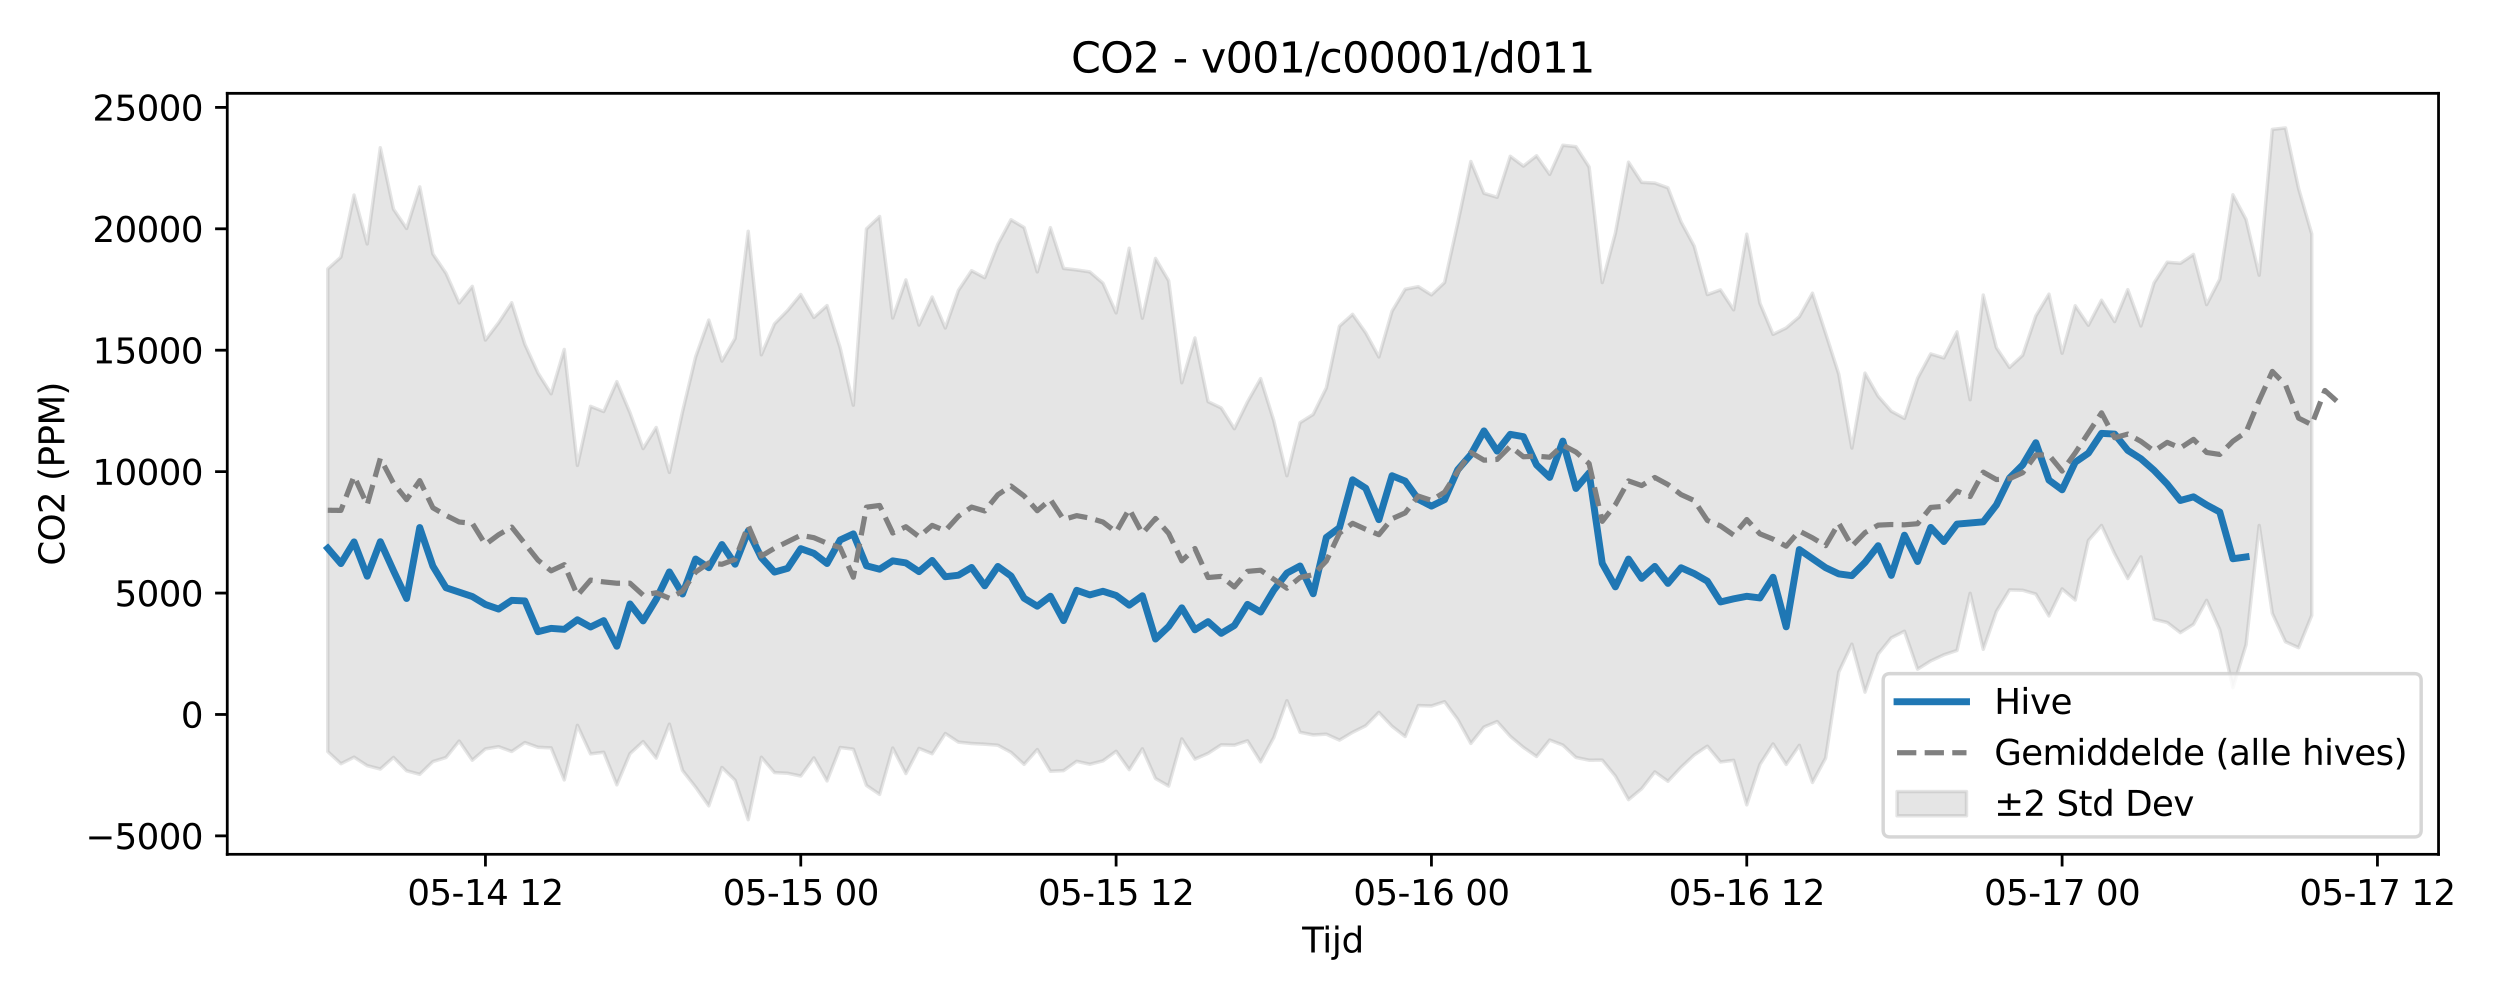 <?xml version="1.0" encoding="utf-8" standalone="no"?>
<!DOCTYPE svg PUBLIC "-//W3C//DTD SVG 1.1//EN"
  "http://www.w3.org/Graphics/SVG/1.1/DTD/svg11.dtd">
<svg xmlns:xlink="http://www.w3.org/1999/xlink" width="720pt" height="288pt" viewBox="0 0 720 288" xmlns="http://www.w3.org/2000/svg" version="1.1">
 <defs>
  <style type="text/css">*{stroke-linejoin: round; stroke-linecap: butt}</style>
 </defs>
 <g id="figure_1">
  <g id="patch_1">
   <path d="M 0 288 
L 720 288 
L 720 0 
L 0 0 
z
" style="fill: #ffffff"/>
  </g>
  <g id="axes_1">
   <g id="patch_2">
    <path d="M 65.45 246.04 
L 702.297 246.04 
L 702.297 26.88 
L 65.45 26.88 
z
" style="fill: #ffffff"/>
   </g>
   <g id="FillBetweenPolyCollection_1">
    <defs>
     <path id="md5f46fda71" d="M 94.398 -210.547 
L 94.398 -71.544 
L 98.182 -68.045 
L 101.966 -69.934 
L 105.75 -67.486 
L 109.534 -66.51 
L 113.318 -69.862 
L 117.102 -66.014 
L 120.886 -64.99 
L 124.67 -68.671 
L 128.454 -69.84 
L 132.238 -74.571 
L 136.022 -69.05 
L 139.806 -72.31 
L 143.59 -72.956 
L 147.374 -71.567 
L 151.158 -74.141 
L 154.942 -72.781 
L 158.726 -72.608 
L 162.51 -63.376 
L 166.294 -79.11 
L 170.078 -70.883 
L 173.862 -71.348 
L 177.646 -61.964 
L 181.43 -70.941 
L 185.214 -74.426 
L 188.998 -69.67 
L 192.782 -79.441 
L 196.566 -66.101 
L 200.35 -61.278 
L 204.134 -55.913 
L 207.918 -66.972 
L 211.702 -63.275 
L 215.486 -51.922 
L 219.27 -69.913 
L 223.054 -65.49 
L 226.838 -65.3 
L 230.622 -64.503 
L 234.406 -69.718 
L 238.19 -63.09 
L 241.974 -72.728 
L 245.758 -72.225 
L 249.542 -61.797 
L 253.326 -59.209 
L 257.11 -72.56 
L 260.894 -65.212 
L 264.678 -72.462 
L 268.462 -70.92 
L 272.246 -76.749 
L 276.03 -74.265 
L 279.814 -73.867 
L 283.598 -73.669 
L 287.382 -73.375 
L 291.166 -71.324 
L 294.95 -67.856 
L 298.734 -72.134 
L 302.518 -65.88 
L 306.302 -66.055 
L 310.086 -68.738 
L 313.87 -67.896 
L 317.654 -68.867 
L 321.438 -71.626 
L 325.222 -66.333 
L 329.006 -72.337 
L 332.79 -63.792 
L 336.574 -61.613 
L 340.358 -75.195 
L 344.142 -69.379 
L 347.926 -71.027 
L 351.71 -73.491 
L 355.494 -73.389 
L 359.278 -74.651 
L 363.062 -68.584 
L 366.846 -75.595 
L 370.63 -86.192 
L 374.414 -77.105 
L 378.198 -76.336 
L 381.982 -76.555 
L 385.766 -74.846 
L 389.55 -77.097 
L 393.334 -78.988 
L 397.118 -82.83 
L 400.902 -78.833 
L 404.686 -75.869 
L 408.47 -84.801 
L 412.254 -84.68 
L 416.038 -85.905 
L 419.822 -80.788 
L 423.606 -73.885 
L 427.39 -78.604 
L 431.174 -80.19 
L 434.958 -75.938 
L 438.742 -72.751 
L 442.526 -70.128 
L 446.31 -74.865 
L 450.094 -73.413 
L 453.878 -69.851 
L 457.662 -69.065 
L 461.446 -69.083 
L 465.23 -64.486 
L 469.014 -57.694 
L 472.798 -60.834 
L 476.582 -65.69 
L 480.366 -62.992 
L 484.15 -67.017 
L 487.934 -70.562 
L 491.718 -73.102 
L 495.502 -68.552 
L 499.286 -69.035 
L 503.07 -56.198 
L 506.854 -67.825 
L 510.638 -73.751 
L 514.422 -67.838 
L 518.206 -73.352 
L 521.99 -62.648 
L 525.774 -69.666 
L 529.558 -94.426 
L 533.342 -102.474 
L 537.126 -88.656 
L 540.91 -99.635 
L 544.694 -104.302 
L 548.478 -106.2 
L 552.262 -95.276 
L 556.046 -97.653 
L 559.83 -99.415 
L 563.614 -100.676 
L 567.398 -117.127 
L 571.182 -100.993 
L 574.966 -111.902 
L 578.75 -118.113 
L 582.534 -118.005 
L 586.318 -116.911 
L 590.102 -110.607 
L 593.886 -118.394 
L 597.67 -115.191 
L 601.454 -132.337 
L 605.238 -136.661 
L 609.022 -128.495 
L 612.806 -121.368 
L 616.59 -127.627 
L 620.374 -109.651 
L 624.158 -108.716 
L 627.942 -105.801 
L 631.726 -108.203 
L 635.51 -115.096 
L 639.294 -106.626 
L 643.078 -89.947 
L 646.862 -102.315 
L 650.646 -136.667 
L 654.43 -111.328 
L 658.214 -103.172 
L 661.998 -101.465 
L 665.782 -110.766 
L 665.782 -220.618 
L 665.782 -220.618 
L 661.998 -233.699 
L 658.214 -251.158 
L 654.43 -250.735 
L 650.646 -208.742 
L 646.862 -224.797 
L 643.078 -231.913 
L 639.294 -207.614 
L 635.51 -200.28 
L 631.726 -214.725 
L 627.942 -212.175 
L 624.158 -212.485 
L 620.374 -206.528 
L 616.59 -194.132 
L 612.806 -204.591 
L 609.022 -195.379 
L 605.238 -201.546 
L 601.454 -194.324 
L 597.67 -199.943 
L 593.886 -186.264 
L 590.102 -203.287 
L 586.318 -197.011 
L 582.534 -185.707 
L 578.75 -182.178 
L 574.966 -187.879 
L 571.182 -203.038 
L 567.398 -172.876 
L 563.614 -192.426 
L 559.83 -184.923 
L 556.046 -186.068 
L 552.262 -179.05 
L 548.478 -167.51 
L 544.694 -169.579 
L 540.91 -173.887 
L 537.126 -180.549 
L 533.342 -158.965 
L 529.558 -180.275 
L 525.774 -192.029 
L 521.99 -203.568 
L 518.206 -196.783 
L 514.422 -193.55 
L 510.638 -191.703 
L 506.854 -200.684 
L 503.07 -220.552 
L 499.286 -198.766 
L 495.502 -204.516 
L 491.718 -203.153 
L 487.934 -217.112 
L 484.15 -224.102 
L 480.366 -233.906 
L 476.582 -235.279 
L 472.798 -235.48 
L 469.014 -241.298 
L 465.23 -220.864 
L 461.446 -206.624 
L 457.662 -239.921 
L 453.878 -245.758 
L 450.094 -246.171 
L 446.31 -237.779 
L 442.526 -243.138 
L 438.742 -240.162 
L 434.958 -242.996 
L 431.174 -231.182 
L 427.39 -232.33 
L 423.606 -241.492 
L 419.822 -223.694 
L 416.038 -206.641 
L 412.254 -203.072 
L 408.47 -205.452 
L 404.686 -204.695 
L 400.902 -198.369 
L 397.118 -185.197 
L 393.334 -192.145 
L 389.55 -197.473 
L 385.766 -194.069 
L 381.982 -176.295 
L 378.198 -168.658 
L 374.414 -166.264 
L 370.63 -150.992 
L 366.846 -166.851 
L 363.062 -178.958 
L 359.278 -172.253 
L 355.494 -164.532 
L 351.71 -170.511 
L 347.926 -172.33 
L 344.142 -190.673 
L 340.358 -177.773 
L 336.574 -207.151 
L 332.79 -213.567 
L 329.006 -196.368 
L 325.222 -216.511 
L 321.438 -197.884 
L 317.654 -206.436 
L 313.87 -209.695 
L 310.086 -210.257 
L 306.302 -210.702 
L 302.518 -222.44 
L 298.734 -209.693 
L 294.95 -222.466 
L 291.166 -224.722 
L 287.382 -217.671 
L 283.598 -208.025 
L 279.814 -210.046 
L 276.03 -204.388 
L 272.246 -193.542 
L 268.462 -202.463 
L 264.678 -194.39 
L 260.894 -207.392 
L 257.11 -196.415 
L 253.326 -225.656 
L 249.542 -222.076 
L 245.758 -171.302 
L 241.974 -187.801 
L 238.19 -200.003 
L 234.406 -196.576 
L 230.622 -203.188 
L 226.838 -198.593 
L 223.054 -194.724 
L 219.27 -185.808 
L 215.486 -221.394 
L 211.702 -190.527 
L 207.918 -184.015 
L 204.134 -195.83 
L 200.35 -185.243 
L 196.566 -169.419 
L 192.782 -151.955 
L 188.998 -164.893 
L 185.214 -158.809 
L 181.43 -169.14 
L 177.646 -178.092 
L 173.862 -169.474 
L 170.078 -170.98 
L 166.294 -153.958 
L 162.51 -187.368 
L 158.726 -174.598 
L 154.942 -180.587 
L 151.158 -188.854 
L 147.374 -200.814 
L 143.59 -195.041 
L 139.806 -190.067 
L 136.022 -205.531 
L 132.238 -200.759 
L 128.454 -209.292 
L 124.67 -214.849 
L 120.886 -234.174 
L 117.102 -222.195 
L 113.318 -227.788 
L 109.534 -245.464 
L 105.75 -217.744 
L 101.966 -231.832 
L 98.182 -213.962 
L 94.398 -210.547 
z
" style="stroke: #808080; stroke-opacity: 0.2"/>
    </defs>
    <g clip-path="url(#p80f17f869a)">
     <use xlink:href="#md5f46fda71" x="0" y="288" style="fill: #808080; fill-opacity: 0.2; stroke: #808080; stroke-opacity: 0.2"/>
    </g>
   </g>
   <g id="matplotlib.axis_1">
    <g id="xtick_1">
     <g id="line2d_1">
      <defs>
       <path id="m11481cd4b0" d="M 0 0 
L 0 3.5 
" style="stroke: #000000; stroke-width: 0.8"/>
      </defs>
      <g>
       <use xlink:href="#m11481cd4b0" x="139.806" y="246.04" style="stroke: #000000; stroke-width: 0.8"/>
      </g>
     </g>
     <g id="text_1">
      <!-- 05-14 12 -->
      <g transform="translate(117.325 260.638) scale(0.1 -0.1)">
       <defs>
        <path id="DejaVuSans-30" d="M 2034 4250 
Q 1547 4250 1301 3770 
Q 1056 3291 1056 2328 
Q 1056 1369 1301 889 
Q 1547 409 2034 409 
Q 2525 409 2770 889 
Q 3016 1369 3016 2328 
Q 3016 3291 2770 3770 
Q 2525 4250 2034 4250 
z
M 2034 4750 
Q 2819 4750 3233 4129 
Q 3647 3509 3647 2328 
Q 3647 1150 3233 529 
Q 2819 -91 2034 -91 
Q 1250 -91 836 529 
Q 422 1150 422 2328 
Q 422 3509 836 4129 
Q 1250 4750 2034 4750 
z
" transform="scale(0.016)"/>
        <path id="DejaVuSans-35" d="M 691 4666 
L 3169 4666 
L 3169 4134 
L 1269 4134 
L 1269 2991 
Q 1406 3038 1543 3061 
Q 1681 3084 1819 3084 
Q 2600 3084 3056 2656 
Q 3513 2228 3513 1497 
Q 3513 744 3044 326 
Q 2575 -91 1722 -91 
Q 1428 -91 1123 -41 
Q 819 9 494 109 
L 494 744 
Q 775 591 1075 516 
Q 1375 441 1709 441 
Q 2250 441 2565 725 
Q 2881 1009 2881 1497 
Q 2881 1984 2565 2268 
Q 2250 2553 1709 2553 
Q 1456 2553 1204 2497 
Q 953 2441 691 2322 
L 691 4666 
z
" transform="scale(0.016)"/>
        <path id="DejaVuSans-2d" d="M 313 2009 
L 1997 2009 
L 1997 1497 
L 313 1497 
L 313 2009 
z
" transform="scale(0.016)"/>
        <path id="DejaVuSans-31" d="M 794 531 
L 1825 531 
L 1825 4091 
L 703 3866 
L 703 4441 
L 1819 4666 
L 2450 4666 
L 2450 531 
L 3481 531 
L 3481 0 
L 794 0 
L 794 531 
z
" transform="scale(0.016)"/>
        <path id="DejaVuSans-34" d="M 2419 4116 
L 825 1625 
L 2419 1625 
L 2419 4116 
z
M 2253 4666 
L 3047 4666 
L 3047 1625 
L 3713 1625 
L 3713 1100 
L 3047 1100 
L 3047 0 
L 2419 0 
L 2419 1100 
L 313 1100 
L 313 1709 
L 2253 4666 
z
" transform="scale(0.016)"/>
        <path id="DejaVuSans-20" transform="scale(0.016)"/>
        <path id="DejaVuSans-32" d="M 1228 531 
L 3431 531 
L 3431 0 
L 469 0 
L 469 531 
Q 828 903 1448 1529 
Q 2069 2156 2228 2338 
Q 2531 2678 2651 2914 
Q 2772 3150 2772 3378 
Q 2772 3750 2511 3984 
Q 2250 4219 1831 4219 
Q 1534 4219 1204 4116 
Q 875 4013 500 3803 
L 500 4441 
Q 881 4594 1212 4672 
Q 1544 4750 1819 4750 
Q 2544 4750 2975 4387 
Q 3406 4025 3406 3419 
Q 3406 3131 3298 2873 
Q 3191 2616 2906 2266 
Q 2828 2175 2409 1742 
Q 1991 1309 1228 531 
z
" transform="scale(0.016)"/>
       </defs>
       <use xlink:href="#DejaVuSans-30"/>
       <use xlink:href="#DejaVuSans-35" transform="translate(63.623 0)"/>
       <use xlink:href="#DejaVuSans-2d" transform="translate(127.246 0)"/>
       <use xlink:href="#DejaVuSans-31" transform="translate(163.33 0)"/>
       <use xlink:href="#DejaVuSans-34" transform="translate(226.953 0)"/>
       <use xlink:href="#DejaVuSans-20" transform="translate(290.576 0)"/>
       <use xlink:href="#DejaVuSans-31" transform="translate(322.363 0)"/>
       <use xlink:href="#DejaVuSans-32" transform="translate(385.986 0)"/>
      </g>
     </g>
    </g>
    <g id="xtick_2">
     <g id="line2d_2">
      <g>
       <use xlink:href="#m11481cd4b0" x="230.622" y="246.04" style="stroke: #000000; stroke-width: 0.8"/>
      </g>
     </g>
     <g id="text_2">
      <!-- 05-15 00 -->
      <g transform="translate(208.141 260.638) scale(0.1 -0.1)">
       <use xlink:href="#DejaVuSans-30"/>
       <use xlink:href="#DejaVuSans-35" transform="translate(63.623 0)"/>
       <use xlink:href="#DejaVuSans-2d" transform="translate(127.246 0)"/>
       <use xlink:href="#DejaVuSans-31" transform="translate(163.33 0)"/>
       <use xlink:href="#DejaVuSans-35" transform="translate(226.953 0)"/>
       <use xlink:href="#DejaVuSans-20" transform="translate(290.576 0)"/>
       <use xlink:href="#DejaVuSans-30" transform="translate(322.363 0)"/>
       <use xlink:href="#DejaVuSans-30" transform="translate(385.986 0)"/>
      </g>
     </g>
    </g>
    <g id="xtick_3">
     <g id="line2d_3">
      <g>
       <use xlink:href="#m11481cd4b0" x="321.438" y="246.04" style="stroke: #000000; stroke-width: 0.8"/>
      </g>
     </g>
     <g id="text_3">
      <!-- 05-15 12 -->
      <g transform="translate(298.957 260.638) scale(0.1 -0.1)">
       <use xlink:href="#DejaVuSans-30"/>
       <use xlink:href="#DejaVuSans-35" transform="translate(63.623 0)"/>
       <use xlink:href="#DejaVuSans-2d" transform="translate(127.246 0)"/>
       <use xlink:href="#DejaVuSans-31" transform="translate(163.33 0)"/>
       <use xlink:href="#DejaVuSans-35" transform="translate(226.953 0)"/>
       <use xlink:href="#DejaVuSans-20" transform="translate(290.576 0)"/>
       <use xlink:href="#DejaVuSans-31" transform="translate(322.363 0)"/>
       <use xlink:href="#DejaVuSans-32" transform="translate(385.986 0)"/>
      </g>
     </g>
    </g>
    <g id="xtick_4">
     <g id="line2d_4">
      <g>
       <use xlink:href="#m11481cd4b0" x="412.254" y="246.04" style="stroke: #000000; stroke-width: 0.8"/>
      </g>
     </g>
     <g id="text_4">
      <!-- 05-16 00 -->
      <g transform="translate(389.773 260.638) scale(0.1 -0.1)">
       <defs>
        <path id="DejaVuSans-36" d="M 2113 2584 
Q 1688 2584 1439 2293 
Q 1191 2003 1191 1497 
Q 1191 994 1439 701 
Q 1688 409 2113 409 
Q 2538 409 2786 701 
Q 3034 994 3034 1497 
Q 3034 2003 2786 2293 
Q 2538 2584 2113 2584 
z
M 3366 4563 
L 3366 3988 
Q 3128 4100 2886 4159 
Q 2644 4219 2406 4219 
Q 1781 4219 1451 3797 
Q 1122 3375 1075 2522 
Q 1259 2794 1537 2939 
Q 1816 3084 2150 3084 
Q 2853 3084 3261 2657 
Q 3669 2231 3669 1497 
Q 3669 778 3244 343 
Q 2819 -91 2113 -91 
Q 1303 -91 875 529 
Q 447 1150 447 2328 
Q 447 3434 972 4092 
Q 1497 4750 2381 4750 
Q 2619 4750 2861 4703 
Q 3103 4656 3366 4563 
z
" transform="scale(0.016)"/>
       </defs>
       <use xlink:href="#DejaVuSans-30"/>
       <use xlink:href="#DejaVuSans-35" transform="translate(63.623 0)"/>
       <use xlink:href="#DejaVuSans-2d" transform="translate(127.246 0)"/>
       <use xlink:href="#DejaVuSans-31" transform="translate(163.33 0)"/>
       <use xlink:href="#DejaVuSans-36" transform="translate(226.953 0)"/>
       <use xlink:href="#DejaVuSans-20" transform="translate(290.576 0)"/>
       <use xlink:href="#DejaVuSans-30" transform="translate(322.363 0)"/>
       <use xlink:href="#DejaVuSans-30" transform="translate(385.986 0)"/>
      </g>
     </g>
    </g>
    <g id="xtick_5">
     <g id="line2d_5">
      <g>
       <use xlink:href="#m11481cd4b0" x="503.07" y="246.04" style="stroke: #000000; stroke-width: 0.8"/>
      </g>
     </g>
     <g id="text_5">
      <!-- 05-16 12 -->
      <g transform="translate(480.589 260.638) scale(0.1 -0.1)">
       <use xlink:href="#DejaVuSans-30"/>
       <use xlink:href="#DejaVuSans-35" transform="translate(63.623 0)"/>
       <use xlink:href="#DejaVuSans-2d" transform="translate(127.246 0)"/>
       <use xlink:href="#DejaVuSans-31" transform="translate(163.33 0)"/>
       <use xlink:href="#DejaVuSans-36" transform="translate(226.953 0)"/>
       <use xlink:href="#DejaVuSans-20" transform="translate(290.576 0)"/>
       <use xlink:href="#DejaVuSans-31" transform="translate(322.363 0)"/>
       <use xlink:href="#DejaVuSans-32" transform="translate(385.986 0)"/>
      </g>
     </g>
    </g>
    <g id="xtick_6">
     <g id="line2d_6">
      <g>
       <use xlink:href="#m11481cd4b0" x="593.886" y="246.04" style="stroke: #000000; stroke-width: 0.8"/>
      </g>
     </g>
     <g id="text_6">
      <!-- 05-17 00 -->
      <g transform="translate(571.405 260.638) scale(0.1 -0.1)">
       <defs>
        <path id="DejaVuSans-37" d="M 525 4666 
L 3525 4666 
L 3525 4397 
L 1831 0 
L 1172 0 
L 2766 4134 
L 525 4134 
L 525 4666 
z
" transform="scale(0.016)"/>
       </defs>
       <use xlink:href="#DejaVuSans-30"/>
       <use xlink:href="#DejaVuSans-35" transform="translate(63.623 0)"/>
       <use xlink:href="#DejaVuSans-2d" transform="translate(127.246 0)"/>
       <use xlink:href="#DejaVuSans-31" transform="translate(163.33 0)"/>
       <use xlink:href="#DejaVuSans-37" transform="translate(226.953 0)"/>
       <use xlink:href="#DejaVuSans-20" transform="translate(290.576 0)"/>
       <use xlink:href="#DejaVuSans-30" transform="translate(322.363 0)"/>
       <use xlink:href="#DejaVuSans-30" transform="translate(385.986 0)"/>
      </g>
     </g>
    </g>
    <g id="xtick_7">
     <g id="line2d_7">
      <g>
       <use xlink:href="#m11481cd4b0" x="684.702" y="246.04" style="stroke: #000000; stroke-width: 0.8"/>
      </g>
     </g>
     <g id="text_7">
      <!-- 05-17 12 -->
      <g transform="translate(662.221 260.638) scale(0.1 -0.1)">
       <use xlink:href="#DejaVuSans-30"/>
       <use xlink:href="#DejaVuSans-35" transform="translate(63.623 0)"/>
       <use xlink:href="#DejaVuSans-2d" transform="translate(127.246 0)"/>
       <use xlink:href="#DejaVuSans-31" transform="translate(163.33 0)"/>
       <use xlink:href="#DejaVuSans-37" transform="translate(226.953 0)"/>
       <use xlink:href="#DejaVuSans-20" transform="translate(290.576 0)"/>
       <use xlink:href="#DejaVuSans-31" transform="translate(322.363 0)"/>
       <use xlink:href="#DejaVuSans-32" transform="translate(385.986 0)"/>
      </g>
     </g>
    </g>
    <g id="text_8">
     <!-- Tijd -->
     <g transform="translate(375.024 274.317) scale(0.1 -0.1)">
      <defs>
       <path id="DejaVuSans-54" d="M -19 4666 
L 3928 4666 
L 3928 4134 
L 2272 4134 
L 2272 0 
L 1638 0 
L 1638 4134 
L -19 4134 
L -19 4666 
z
" transform="scale(0.016)"/>
       <path id="DejaVuSans-69" d="M 603 3500 
L 1178 3500 
L 1178 0 
L 603 0 
L 603 3500 
z
M 603 4863 
L 1178 4863 
L 1178 4134 
L 603 4134 
L 603 4863 
z
" transform="scale(0.016)"/>
       <path id="DejaVuSans-6a" d="M 603 3500 
L 1178 3500 
L 1178 -63 
Q 1178 -731 923 -1031 
Q 669 -1331 103 -1331 
L -116 -1331 
L -116 -844 
L 38 -844 
Q 366 -844 484 -692 
Q 603 -541 603 -63 
L 603 3500 
z
M 603 4863 
L 1178 4863 
L 1178 4134 
L 603 4134 
L 603 4863 
z
" transform="scale(0.016)"/>
       <path id="DejaVuSans-64" d="M 2906 2969 
L 2906 4863 
L 3481 4863 
L 3481 0 
L 2906 0 
L 2906 525 
Q 2725 213 2448 61 
Q 2172 -91 1784 -91 
Q 1150 -91 751 415 
Q 353 922 353 1747 
Q 353 2572 751 3078 
Q 1150 3584 1784 3584 
Q 2172 3584 2448 3432 
Q 2725 3281 2906 2969 
z
M 947 1747 
Q 947 1113 1208 752 
Q 1469 391 1925 391 
Q 2381 391 2643 752 
Q 2906 1113 2906 1747 
Q 2906 2381 2643 2742 
Q 2381 3103 1925 3103 
Q 1469 3103 1208 2742 
Q 947 2381 947 1747 
z
" transform="scale(0.016)"/>
      </defs>
      <use xlink:href="#DejaVuSans-54"/>
      <use xlink:href="#DejaVuSans-69" transform="translate(57.959 0)"/>
      <use xlink:href="#DejaVuSans-6a" transform="translate(85.742 0)"/>
      <use xlink:href="#DejaVuSans-64" transform="translate(113.525 0)"/>
     </g>
    </g>
   </g>
   <g id="matplotlib.axis_2">
    <g id="ytick_1">
     <g id="line2d_8">
      <defs>
       <path id="m38e8615f25" d="M 0 0 
L -3.5 0 
" style="stroke: #000000; stroke-width: 0.8"/>
      </defs>
      <g>
       <use xlink:href="#m38e8615f25" x="65.45" y="240.735" style="stroke: #000000; stroke-width: 0.8"/>
      </g>
     </g>
     <g id="text_9">
      <!-- −5000 -->
      <g transform="translate(24.62 244.534) scale(0.1 -0.1)">
       <defs>
        <path id="DejaVuSans-2212" d="M 678 2272 
L 4684 2272 
L 4684 1741 
L 678 1741 
L 678 2272 
z
" transform="scale(0.016)"/>
       </defs>
       <use xlink:href="#DejaVuSans-2212"/>
       <use xlink:href="#DejaVuSans-35" transform="translate(83.789 0)"/>
       <use xlink:href="#DejaVuSans-30" transform="translate(147.412 0)"/>
       <use xlink:href="#DejaVuSans-30" transform="translate(211.035 0)"/>
       <use xlink:href="#DejaVuSans-30" transform="translate(274.658 0)"/>
      </g>
     </g>
    </g>
    <g id="ytick_2">
     <g id="line2d_9">
      <g>
       <use xlink:href="#m38e8615f25" x="65.45" y="205.767" style="stroke: #000000; stroke-width: 0.8"/>
      </g>
     </g>
     <g id="text_10">
      <!-- 0 -->
      <g transform="translate(52.087 209.567) scale(0.1 -0.1)">
       <use xlink:href="#DejaVuSans-30"/>
      </g>
     </g>
    </g>
    <g id="ytick_3">
     <g id="line2d_10">
      <g>
       <use xlink:href="#m38e8615f25" x="65.45" y="170.8" style="stroke: #000000; stroke-width: 0.8"/>
      </g>
     </g>
     <g id="text_11">
      <!-- 5000 -->
      <g transform="translate(33 174.599) scale(0.1 -0.1)">
       <use xlink:href="#DejaVuSans-35"/>
       <use xlink:href="#DejaVuSans-30" transform="translate(63.623 0)"/>
       <use xlink:href="#DejaVuSans-30" transform="translate(127.246 0)"/>
       <use xlink:href="#DejaVuSans-30" transform="translate(190.869 0)"/>
      </g>
     </g>
    </g>
    <g id="ytick_4">
     <g id="line2d_11">
      <g>
       <use xlink:href="#m38e8615f25" x="65.45" y="135.832" style="stroke: #000000; stroke-width: 0.8"/>
      </g>
     </g>
     <g id="text_12">
      <!-- 10000 -->
      <g transform="translate(26.637 139.631) scale(0.1 -0.1)">
       <use xlink:href="#DejaVuSans-31"/>
       <use xlink:href="#DejaVuSans-30" transform="translate(63.623 0)"/>
       <use xlink:href="#DejaVuSans-30" transform="translate(127.246 0)"/>
       <use xlink:href="#DejaVuSans-30" transform="translate(190.869 0)"/>
       <use xlink:href="#DejaVuSans-30" transform="translate(254.492 0)"/>
      </g>
     </g>
    </g>
    <g id="ytick_5">
     <g id="line2d_12">
      <g>
       <use xlink:href="#m38e8615f25" x="65.45" y="100.864" style="stroke: #000000; stroke-width: 0.8"/>
      </g>
     </g>
     <g id="text_13">
      <!-- 15000 -->
      <g transform="translate(26.637 104.664) scale(0.1 -0.1)">
       <use xlink:href="#DejaVuSans-31"/>
       <use xlink:href="#DejaVuSans-35" transform="translate(63.623 0)"/>
       <use xlink:href="#DejaVuSans-30" transform="translate(127.246 0)"/>
       <use xlink:href="#DejaVuSans-30" transform="translate(190.869 0)"/>
       <use xlink:href="#DejaVuSans-30" transform="translate(254.492 0)"/>
      </g>
     </g>
    </g>
    <g id="ytick_6">
     <g id="line2d_13">
      <g>
       <use xlink:href="#m38e8615f25" x="65.45" y="65.897" style="stroke: #000000; stroke-width: 0.8"/>
      </g>
     </g>
     <g id="text_14">
      <!-- 20000 -->
      <g transform="translate(26.637 69.696) scale(0.1 -0.1)">
       <use xlink:href="#DejaVuSans-32"/>
       <use xlink:href="#DejaVuSans-30" transform="translate(63.623 0)"/>
       <use xlink:href="#DejaVuSans-30" transform="translate(127.246 0)"/>
       <use xlink:href="#DejaVuSans-30" transform="translate(190.869 0)"/>
       <use xlink:href="#DejaVuSans-30" transform="translate(254.492 0)"/>
      </g>
     </g>
    </g>
    <g id="ytick_7">
     <g id="line2d_14">
      <g>
       <use xlink:href="#m38e8615f25" x="65.45" y="30.929" style="stroke: #000000; stroke-width: 0.8"/>
      </g>
     </g>
     <g id="text_15">
      <!-- 25000 -->
      <g transform="translate(26.637 34.728) scale(0.1 -0.1)">
       <use xlink:href="#DejaVuSans-32"/>
       <use xlink:href="#DejaVuSans-35" transform="translate(63.623 0)"/>
       <use xlink:href="#DejaVuSans-30" transform="translate(127.246 0)"/>
       <use xlink:href="#DejaVuSans-30" transform="translate(190.869 0)"/>
       <use xlink:href="#DejaVuSans-30" transform="translate(254.492 0)"/>
      </g>
     </g>
    </g>
    <g id="text_16">
     <!-- CO2 (PPM) -->
     <g transform="translate(18.541 162.903) rotate(-90) scale(0.1 -0.1)">
      <defs>
       <path id="DejaVuSans-43" d="M 4122 4306 
L 4122 3641 
Q 3803 3938 3442 4084 
Q 3081 4231 2675 4231 
Q 1875 4231 1450 3742 
Q 1025 3253 1025 2328 
Q 1025 1406 1450 917 
Q 1875 428 2675 428 
Q 3081 428 3442 575 
Q 3803 722 4122 1019 
L 4122 359 
Q 3791 134 3420 21 
Q 3050 -91 2638 -91 
Q 1578 -91 968 557 
Q 359 1206 359 2328 
Q 359 3453 968 4101 
Q 1578 4750 2638 4750 
Q 3056 4750 3426 4639 
Q 3797 4528 4122 4306 
z
" transform="scale(0.016)"/>
       <path id="DejaVuSans-4f" d="M 2522 4238 
Q 1834 4238 1429 3725 
Q 1025 3213 1025 2328 
Q 1025 1447 1429 934 
Q 1834 422 2522 422 
Q 3209 422 3611 934 
Q 4013 1447 4013 2328 
Q 4013 3213 3611 3725 
Q 3209 4238 2522 4238 
z
M 2522 4750 
Q 3503 4750 4090 4092 
Q 4678 3434 4678 2328 
Q 4678 1225 4090 567 
Q 3503 -91 2522 -91 
Q 1538 -91 948 565 
Q 359 1222 359 2328 
Q 359 3434 948 4092 
Q 1538 4750 2522 4750 
z
" transform="scale(0.016)"/>
       <path id="DejaVuSans-28" d="M 1984 4856 
Q 1566 4138 1362 3434 
Q 1159 2731 1159 2009 
Q 1159 1288 1364 580 
Q 1569 -128 1984 -844 
L 1484 -844 
Q 1016 -109 783 600 
Q 550 1309 550 2009 
Q 550 2706 781 3412 
Q 1013 4119 1484 4856 
L 1984 4856 
z
" transform="scale(0.016)"/>
       <path id="DejaVuSans-50" d="M 1259 4147 
L 1259 2394 
L 2053 2394 
Q 2494 2394 2734 2622 
Q 2975 2850 2975 3272 
Q 2975 3691 2734 3919 
Q 2494 4147 2053 4147 
L 1259 4147 
z
M 628 4666 
L 2053 4666 
Q 2838 4666 3239 4311 
Q 3641 3956 3641 3272 
Q 3641 2581 3239 2228 
Q 2838 1875 2053 1875 
L 1259 1875 
L 1259 0 
L 628 0 
L 628 4666 
z
" transform="scale(0.016)"/>
       <path id="DejaVuSans-4d" d="M 628 4666 
L 1569 4666 
L 2759 1491 
L 3956 4666 
L 4897 4666 
L 4897 0 
L 4281 0 
L 4281 4097 
L 3078 897 
L 2444 897 
L 1241 4097 
L 1241 0 
L 628 0 
L 628 4666 
z
" transform="scale(0.016)"/>
       <path id="DejaVuSans-29" d="M 513 4856 
L 1013 4856 
Q 1481 4119 1714 3412 
Q 1947 2706 1947 2009 
Q 1947 1309 1714 600 
Q 1481 -109 1013 -844 
L 513 -844 
Q 928 -128 1133 580 
Q 1338 1288 1338 2009 
Q 1338 2731 1133 3434 
Q 928 4138 513 4856 
z
" transform="scale(0.016)"/>
      </defs>
      <use xlink:href="#DejaVuSans-43"/>
      <use xlink:href="#DejaVuSans-4f" transform="translate(69.824 0)"/>
      <use xlink:href="#DejaVuSans-32" transform="translate(148.535 0)"/>
      <use xlink:href="#DejaVuSans-20" transform="translate(212.158 0)"/>
      <use xlink:href="#DejaVuSans-28" transform="translate(243.945 0)"/>
      <use xlink:href="#DejaVuSans-50" transform="translate(282.959 0)"/>
      <use xlink:href="#DejaVuSans-50" transform="translate(343.262 0)"/>
      <use xlink:href="#DejaVuSans-4d" transform="translate(403.564 0)"/>
      <use xlink:href="#DejaVuSans-29" transform="translate(489.844 0)"/>
     </g>
    </g>
   </g>
   <g id="line2d_15">
    <path d="M 94.398 157.904 
L 98.182 162.31 
L 101.966 156.071 
L 105.75 165.944 
L 109.534 156.018 
L 113.318 164.368 
L 117.102 172.363 
L 120.886 151.938 
L 124.67 163.058 
L 128.454 169.275 
L 136.022 171.8 
L 139.806 174.096 
L 143.59 175.412 
L 147.374 172.902 
L 151.158 173.068 
L 154.942 181.931 
L 158.726 180.972 
L 162.51 181.252 
L 166.294 178.495 
L 170.078 180.581 
L 173.862 178.741 
L 177.646 186.109 
L 181.43 173.94 
L 185.214 178.819 
L 188.998 172.59 
L 192.782 164.718 
L 196.566 171.065 
L 200.35 161.006 
L 204.134 163.501 
L 207.918 156.831 
L 211.702 162.487 
L 215.486 152.908 
L 219.27 160.605 
L 223.054 164.76 
L 226.838 163.69 
L 230.622 158.015 
L 234.406 159.363 
L 238.19 162.289 
L 241.974 155.514 
L 245.758 153.761 
L 249.542 162.951 
L 253.326 163.934 
L 257.11 161.529 
L 260.894 162.114 
L 264.678 164.634 
L 268.462 161.407 
L 272.246 166.102 
L 276.03 165.669 
L 279.814 163.433 
L 283.598 168.709 
L 287.382 163.142 
L 291.166 165.879 
L 294.95 172.292 
L 298.734 174.587 
L 302.518 171.72 
L 306.302 178.73 
L 310.086 170.009 
L 313.87 171.327 
L 317.654 170.289 
L 321.438 171.492 
L 325.222 174.293 
L 329.006 171.583 
L 332.79 184.036 
L 336.574 180.439 
L 340.358 175.059 
L 344.142 181.388 
L 347.926 179.033 
L 351.71 182.402 
L 355.494 180.143 
L 359.278 174.062 
L 363.062 176.265 
L 366.846 169.96 
L 370.63 165.044 
L 374.414 163.009 
L 378.198 171 
L 381.982 154.784 
L 385.766 151.985 
L 389.55 138.18 
L 393.334 140.609 
L 397.118 149.656 
L 400.902 137.009 
L 404.686 138.55 
L 408.47 143.802 
L 412.254 145.76 
L 416.038 143.891 
L 419.822 135.294 
L 423.606 130.93 
L 427.39 124.104 
L 431.174 129.918 
L 434.958 125.088 
L 438.742 125.761 
L 442.526 133.895 
L 446.31 137.485 
L 450.094 127.041 
L 453.878 140.676 
L 457.662 136.206 
L 461.446 162.256 
L 465.23 169.009 
L 469.014 161.018 
L 472.798 166.566 
L 476.582 163.128 
L 480.366 168.016 
L 484.15 163.515 
L 487.934 165.196 
L 491.718 167.378 
L 495.502 173.364 
L 499.286 172.462 
L 503.07 171.733 
L 506.854 172.203 
L 510.638 166.252 
L 514.422 180.524 
L 518.206 158.277 
L 525.774 163.491 
L 529.558 165.282 
L 533.342 165.789 
L 537.126 161.991 
L 540.91 157.166 
L 544.694 165.708 
L 548.478 154.141 
L 552.262 161.712 
L 556.046 151.908 
L 559.83 155.959 
L 563.614 150.943 
L 571.182 150.292 
L 574.966 145.418 
L 578.75 137.667 
L 582.534 133.885 
L 586.318 127.51 
L 590.102 138.28 
L 593.886 141.056 
L 597.67 133.109 
L 601.454 130.505 
L 605.238 124.806 
L 609.022 125.02 
L 612.806 129.715 
L 616.59 132.13 
L 620.374 135.465 
L 624.158 139.416 
L 627.942 144.138 
L 631.726 143.089 
L 635.51 145.427 
L 639.294 147.466 
L 643.078 160.921 
L 646.862 160.393 
L 646.862 160.393 
" clip-path="url(#p80f17f869a)" style="fill: none; stroke: #1f77b4; stroke-width: 2; stroke-linecap: square"/>
   </g>
   <g id="line2d_16">
    <path d="M 94.398 146.955 
L 98.182 146.996 
L 101.966 137.117 
L 105.75 145.385 
L 109.534 132.013 
L 113.318 139.175 
L 117.102 143.896 
L 120.886 138.418 
L 124.67 146.24 
L 128.454 148.434 
L 132.238 150.335 
L 136.022 150.709 
L 139.806 156.811 
L 143.59 154.001 
L 147.374 151.81 
L 154.942 161.316 
L 158.726 164.397 
L 162.51 162.628 
L 166.294 171.466 
L 170.078 167.069 
L 173.862 167.589 
L 177.646 167.972 
L 181.43 167.96 
L 185.214 171.382 
L 188.998 170.718 
L 192.782 172.302 
L 196.566 170.24 
L 200.35 164.74 
L 204.134 162.128 
L 207.918 162.506 
L 211.702 161.099 
L 215.486 151.342 
L 219.27 160.14 
L 223.054 157.893 
L 230.622 154.154 
L 234.406 154.853 
L 238.19 156.454 
L 241.974 157.735 
L 245.758 166.236 
L 249.542 146.064 
L 253.326 145.567 
L 257.11 153.512 
L 260.894 151.698 
L 264.678 154.574 
L 268.462 151.309 
L 272.246 152.854 
L 276.03 148.673 
L 279.814 146.043 
L 283.598 147.153 
L 287.382 142.477 
L 291.166 139.977 
L 294.95 142.839 
L 298.734 147.087 
L 302.518 143.84 
L 306.302 149.622 
L 310.086 148.503 
L 313.87 149.205 
L 317.654 150.349 
L 321.438 153.245 
L 325.222 146.578 
L 329.006 153.648 
L 332.79 149.32 
L 336.574 153.618 
L 340.358 161.516 
L 344.142 157.974 
L 347.926 166.321 
L 351.71 165.999 
L 355.494 169.039 
L 359.278 164.548 
L 363.062 164.229 
L 370.63 169.408 
L 374.414 166.315 
L 378.198 165.503 
L 381.982 161.575 
L 385.766 153.543 
L 389.55 150.715 
L 393.334 152.433 
L 397.118 153.986 
L 400.902 149.399 
L 404.686 147.718 
L 408.47 142.873 
L 412.254 144.124 
L 416.038 141.727 
L 419.822 135.759 
L 423.606 130.311 
L 427.39 132.533 
L 431.174 132.314 
L 434.958 128.533 
L 438.742 131.544 
L 442.526 131.367 
L 446.31 131.678 
L 450.094 128.208 
L 453.878 130.196 
L 457.662 133.507 
L 461.446 150.146 
L 465.23 145.325 
L 469.014 138.504 
L 472.798 139.843 
L 476.582 137.515 
L 480.366 139.551 
L 484.15 142.441 
L 487.934 144.163 
L 491.718 149.873 
L 495.502 151.466 
L 499.286 154.1 
L 503.07 149.625 
L 506.854 153.746 
L 510.638 155.273 
L 514.422 157.306 
L 518.206 152.933 
L 521.99 154.892 
L 525.774 157.152 
L 529.558 150.65 
L 533.342 157.281 
L 537.126 153.398 
L 540.91 151.239 
L 544.694 151.06 
L 548.478 151.145 
L 552.262 150.837 
L 556.046 146.139 
L 559.83 145.831 
L 563.614 141.449 
L 567.398 142.998 
L 571.182 135.984 
L 574.966 138.109 
L 578.75 137.854 
L 582.534 136.144 
L 586.318 131.039 
L 590.102 131.053 
L 593.886 135.671 
L 597.67 130.433 
L 605.238 118.897 
L 609.022 126.063 
L 612.806 125.02 
L 616.59 127.12 
L 620.374 129.91 
L 624.158 127.4 
L 627.942 129.012 
L 631.726 126.536 
L 635.51 130.312 
L 639.294 130.88 
L 643.078 127.07 
L 646.862 124.444 
L 650.646 115.296 
L 654.43 106.969 
L 658.214 110.835 
L 661.998 120.418 
L 665.782 122.308 
L 669.566 112.467 
L 673.35 115.863 
L 673.35 115.863 
" clip-path="url(#p80f17f869a)" style="fill: none; stroke-dasharray: 5.55,2.4; stroke-dashoffset: 0; stroke: #808080; stroke-width: 1.5"/>
   </g>
   <g id="patch_3">
    <path d="M 65.45 246.04 
L 65.45 26.88 
" style="fill: none; stroke: #000000; stroke-width: 0.8; stroke-linejoin: miter; stroke-linecap: square"/>
   </g>
   <g id="patch_4">
    <path d="M 702.297 246.04 
L 702.297 26.88 
" style="fill: none; stroke: #000000; stroke-width: 0.8; stroke-linejoin: miter; stroke-linecap: square"/>
   </g>
   <g id="patch_5">
    <path d="M 65.45 246.04 
L 702.297 246.04 
" style="fill: none; stroke: #000000; stroke-width: 0.8; stroke-linejoin: miter; stroke-linecap: square"/>
   </g>
   <g id="patch_6">
    <path d="M 65.45 26.88 
L 702.297 26.88 
" style="fill: none; stroke: #000000; stroke-width: 0.8; stroke-linejoin: miter; stroke-linecap: square"/>
   </g>
   <g id="text_17">
    <!-- CO2 - v001/c00001/d011 -->
    <g transform="translate(308.47 20.88) scale(0.12 -0.12)">
     <defs>
      <path id="DejaVuSans-76" d="M 191 3500 
L 800 3500 
L 1894 563 
L 2988 3500 
L 3597 3500 
L 2284 0 
L 1503 0 
L 191 3500 
z
" transform="scale(0.016)"/>
      <path id="DejaVuSans-2f" d="M 1625 4666 
L 2156 4666 
L 531 -594 
L 0 -594 
L 1625 4666 
z
" transform="scale(0.016)"/>
      <path id="DejaVuSans-63" d="M 3122 3366 
L 3122 2828 
Q 2878 2963 2633 3030 
Q 2388 3097 2138 3097 
Q 1578 3097 1268 2742 
Q 959 2388 959 1747 
Q 959 1106 1268 751 
Q 1578 397 2138 397 
Q 2388 397 2633 464 
Q 2878 531 3122 666 
L 3122 134 
Q 2881 22 2623 -34 
Q 2366 -91 2075 -91 
Q 1284 -91 818 406 
Q 353 903 353 1747 
Q 353 2603 823 3093 
Q 1294 3584 2113 3584 
Q 2378 3584 2631 3529 
Q 2884 3475 3122 3366 
z
" transform="scale(0.016)"/>
     </defs>
     <use xlink:href="#DejaVuSans-43"/>
     <use xlink:href="#DejaVuSans-4f" transform="translate(69.824 0)"/>
     <use xlink:href="#DejaVuSans-32" transform="translate(148.535 0)"/>
     <use xlink:href="#DejaVuSans-20" transform="translate(212.158 0)"/>
     <use xlink:href="#DejaVuSans-2d" transform="translate(243.945 0)"/>
     <use xlink:href="#DejaVuSans-20" transform="translate(280.029 0)"/>
     <use xlink:href="#DejaVuSans-76" transform="translate(311.816 0)"/>
     <use xlink:href="#DejaVuSans-30" transform="translate(370.996 0)"/>
     <use xlink:href="#DejaVuSans-30" transform="translate(434.619 0)"/>
     <use xlink:href="#DejaVuSans-31" transform="translate(498.242 0)"/>
     <use xlink:href="#DejaVuSans-2f" transform="translate(561.865 0)"/>
     <use xlink:href="#DejaVuSans-63" transform="translate(595.557 0)"/>
     <use xlink:href="#DejaVuSans-30" transform="translate(650.537 0)"/>
     <use xlink:href="#DejaVuSans-30" transform="translate(714.16 0)"/>
     <use xlink:href="#DejaVuSans-30" transform="translate(777.783 0)"/>
     <use xlink:href="#DejaVuSans-30" transform="translate(841.406 0)"/>
     <use xlink:href="#DejaVuSans-31" transform="translate(905.029 0)"/>
     <use xlink:href="#DejaVuSans-2f" transform="translate(968.652 0)"/>
     <use xlink:href="#DejaVuSans-64" transform="translate(1002.344 0)"/>
     <use xlink:href="#DejaVuSans-30" transform="translate(1065.82 0)"/>
     <use xlink:href="#DejaVuSans-31" transform="translate(1129.443 0)"/>
     <use xlink:href="#DejaVuSans-31" transform="translate(1193.066 0)"/>
    </g>
   </g>
   <g id="legend_1">
    <g id="patch_7">
     <path d="M 544.353 241.04 
L 695.297 241.04 
Q 697.297 241.04 697.297 239.04 
L 697.297 196.006 
Q 697.297 194.006 695.297 194.006 
L 544.353 194.006 
Q 542.353 194.006 542.353 196.006 
L 542.353 239.04 
Q 542.353 241.04 544.353 241.04 
z
" style="fill: #ffffff; opacity: 0.8; stroke: #cccccc; stroke-linejoin: miter"/>
    </g>
    <g id="line2d_17">
     <path d="M 546.353 202.104 
L 556.353 202.104 
L 566.353 202.104 
" style="fill: none; stroke: #1f77b4; stroke-width: 2; stroke-linecap: square"/>
    </g>
    <g id="text_18">
     <!-- Hive -->
     <g transform="translate(574.353 205.604) scale(0.1 -0.1)">
      <defs>
       <path id="DejaVuSans-48" d="M 628 4666 
L 1259 4666 
L 1259 2753 
L 3553 2753 
L 3553 4666 
L 4184 4666 
L 4184 0 
L 3553 0 
L 3553 2222 
L 1259 2222 
L 1259 0 
L 628 0 
L 628 4666 
z
" transform="scale(0.016)"/>
       <path id="DejaVuSans-65" d="M 3597 1894 
L 3597 1613 
L 953 1613 
Q 991 1019 1311 708 
Q 1631 397 2203 397 
Q 2534 397 2845 478 
Q 3156 559 3463 722 
L 3463 178 
Q 3153 47 2828 -22 
Q 2503 -91 2169 -91 
Q 1331 -91 842 396 
Q 353 884 353 1716 
Q 353 2575 817 3079 
Q 1281 3584 2069 3584 
Q 2775 3584 3186 3129 
Q 3597 2675 3597 1894 
z
M 3022 2063 
Q 3016 2534 2758 2815 
Q 2500 3097 2075 3097 
Q 1594 3097 1305 2825 
Q 1016 2553 972 2059 
L 3022 2063 
z
" transform="scale(0.016)"/>
      </defs>
      <use xlink:href="#DejaVuSans-48"/>
      <use xlink:href="#DejaVuSans-69" transform="translate(75.195 0)"/>
      <use xlink:href="#DejaVuSans-76" transform="translate(102.979 0)"/>
      <use xlink:href="#DejaVuSans-65" transform="translate(162.158 0)"/>
     </g>
    </g>
    <g id="line2d_18">
     <path d="M 546.353 216.782 
L 556.353 216.782 
L 566.353 216.782 
" style="fill: none; stroke-dasharray: 5.55,2.4; stroke-dashoffset: 0; stroke: #808080; stroke-width: 1.5"/>
    </g>
    <g id="text_19">
     <!-- Gemiddelde (alle hives) -->
     <g transform="translate(574.353 220.282) scale(0.1 -0.1)">
      <defs>
       <path id="DejaVuSans-47" d="M 3809 666 
L 3809 1919 
L 2778 1919 
L 2778 2438 
L 4434 2438 
L 4434 434 
Q 4069 175 3628 42 
Q 3188 -91 2688 -91 
Q 1594 -91 976 548 
Q 359 1188 359 2328 
Q 359 3472 976 4111 
Q 1594 4750 2688 4750 
Q 3144 4750 3555 4637 
Q 3966 4525 4313 4306 
L 4313 3634 
Q 3963 3931 3569 4081 
Q 3175 4231 2741 4231 
Q 1884 4231 1454 3753 
Q 1025 3275 1025 2328 
Q 1025 1384 1454 906 
Q 1884 428 2741 428 
Q 3075 428 3337 486 
Q 3600 544 3809 666 
z
" transform="scale(0.016)"/>
       <path id="DejaVuSans-6d" d="M 3328 2828 
Q 3544 3216 3844 3400 
Q 4144 3584 4550 3584 
Q 5097 3584 5394 3201 
Q 5691 2819 5691 2113 
L 5691 0 
L 5113 0 
L 5113 2094 
Q 5113 2597 4934 2840 
Q 4756 3084 4391 3084 
Q 3944 3084 3684 2787 
Q 3425 2491 3425 1978 
L 3425 0 
L 2847 0 
L 2847 2094 
Q 2847 2600 2669 2842 
Q 2491 3084 2119 3084 
Q 1678 3084 1418 2786 
Q 1159 2488 1159 1978 
L 1159 0 
L 581 0 
L 581 3500 
L 1159 3500 
L 1159 2956 
Q 1356 3278 1631 3431 
Q 1906 3584 2284 3584 
Q 2666 3584 2933 3390 
Q 3200 3197 3328 2828 
z
" transform="scale(0.016)"/>
       <path id="DejaVuSans-6c" d="M 603 4863 
L 1178 4863 
L 1178 0 
L 603 0 
L 603 4863 
z
" transform="scale(0.016)"/>
       <path id="DejaVuSans-61" d="M 2194 1759 
Q 1497 1759 1228 1600 
Q 959 1441 959 1056 
Q 959 750 1161 570 
Q 1363 391 1709 391 
Q 2188 391 2477 730 
Q 2766 1069 2766 1631 
L 2766 1759 
L 2194 1759 
z
M 3341 1997 
L 3341 0 
L 2766 0 
L 2766 531 
Q 2569 213 2275 61 
Q 1981 -91 1556 -91 
Q 1019 -91 701 211 
Q 384 513 384 1019 
Q 384 1609 779 1909 
Q 1175 2209 1959 2209 
L 2766 2209 
L 2766 2266 
Q 2766 2663 2505 2880 
Q 2244 3097 1772 3097 
Q 1472 3097 1187 3025 
Q 903 2953 641 2809 
L 641 3341 
Q 956 3463 1253 3523 
Q 1550 3584 1831 3584 
Q 2591 3584 2966 3190 
Q 3341 2797 3341 1997 
z
" transform="scale(0.016)"/>
       <path id="DejaVuSans-68" d="M 3513 2113 
L 3513 0 
L 2938 0 
L 2938 2094 
Q 2938 2591 2744 2837 
Q 2550 3084 2163 3084 
Q 1697 3084 1428 2787 
Q 1159 2491 1159 1978 
L 1159 0 
L 581 0 
L 581 4863 
L 1159 4863 
L 1159 2956 
Q 1366 3272 1645 3428 
Q 1925 3584 2291 3584 
Q 2894 3584 3203 3211 
Q 3513 2838 3513 2113 
z
" transform="scale(0.016)"/>
       <path id="DejaVuSans-73" d="M 2834 3397 
L 2834 2853 
Q 2591 2978 2328 3040 
Q 2066 3103 1784 3103 
Q 1356 3103 1142 2972 
Q 928 2841 928 2578 
Q 928 2378 1081 2264 
Q 1234 2150 1697 2047 
L 1894 2003 
Q 2506 1872 2764 1633 
Q 3022 1394 3022 966 
Q 3022 478 2636 193 
Q 2250 -91 1575 -91 
Q 1294 -91 989 -36 
Q 684 19 347 128 
L 347 722 
Q 666 556 975 473 
Q 1284 391 1588 391 
Q 1994 391 2212 530 
Q 2431 669 2431 922 
Q 2431 1156 2273 1281 
Q 2116 1406 1581 1522 
L 1381 1569 
Q 847 1681 609 1914 
Q 372 2147 372 2553 
Q 372 3047 722 3315 
Q 1072 3584 1716 3584 
Q 2034 3584 2315 3537 
Q 2597 3491 2834 3397 
z
" transform="scale(0.016)"/>
      </defs>
      <use xlink:href="#DejaVuSans-47"/>
      <use xlink:href="#DejaVuSans-65" transform="translate(77.49 0)"/>
      <use xlink:href="#DejaVuSans-6d" transform="translate(139.014 0)"/>
      <use xlink:href="#DejaVuSans-69" transform="translate(236.426 0)"/>
      <use xlink:href="#DejaVuSans-64" transform="translate(264.209 0)"/>
      <use xlink:href="#DejaVuSans-64" transform="translate(327.686 0)"/>
      <use xlink:href="#DejaVuSans-65" transform="translate(391.162 0)"/>
      <use xlink:href="#DejaVuSans-6c" transform="translate(452.686 0)"/>
      <use xlink:href="#DejaVuSans-64" transform="translate(480.469 0)"/>
      <use xlink:href="#DejaVuSans-65" transform="translate(543.945 0)"/>
      <use xlink:href="#DejaVuSans-20" transform="translate(605.469 0)"/>
      <use xlink:href="#DejaVuSans-28" transform="translate(637.256 0)"/>
      <use xlink:href="#DejaVuSans-61" transform="translate(676.27 0)"/>
      <use xlink:href="#DejaVuSans-6c" transform="translate(737.549 0)"/>
      <use xlink:href="#DejaVuSans-6c" transform="translate(765.332 0)"/>
      <use xlink:href="#DejaVuSans-65" transform="translate(793.115 0)"/>
      <use xlink:href="#DejaVuSans-20" transform="translate(854.639 0)"/>
      <use xlink:href="#DejaVuSans-68" transform="translate(886.426 0)"/>
      <use xlink:href="#DejaVuSans-69" transform="translate(949.805 0)"/>
      <use xlink:href="#DejaVuSans-76" transform="translate(977.588 0)"/>
      <use xlink:href="#DejaVuSans-65" transform="translate(1036.768 0)"/>
      <use xlink:href="#DejaVuSans-73" transform="translate(1098.291 0)"/>
      <use xlink:href="#DejaVuSans-29" transform="translate(1150.391 0)"/>
     </g>
    </g>
    <g id="patch_8">
     <path d="M 546.353 234.96 
L 566.353 234.96 
L 566.353 227.96 
L 546.353 227.96 
z
" style="fill: #808080; fill-opacity: 0.2; stroke: #808080; stroke-opacity: 0.2; stroke-linejoin: miter"/>
    </g>
    <g id="text_20">
     <!-- ±2 Std Dev -->
     <g transform="translate(574.353 234.96) scale(0.1 -0.1)">
      <defs>
       <path id="DejaVuSans-b1" d="M 2944 4013 
L 2944 2803 
L 4684 2803 
L 4684 2272 
L 2944 2272 
L 2944 1063 
L 2419 1063 
L 2419 2272 
L 678 2272 
L 678 2803 
L 2419 2803 
L 2419 4013 
L 2944 4013 
z
M 678 531 
L 4684 531 
L 4684 0 
L 678 0 
L 678 531 
z
" transform="scale(0.016)"/>
       <path id="DejaVuSans-53" d="M 3425 4513 
L 3425 3897 
Q 3066 4069 2747 4153 
Q 2428 4238 2131 4238 
Q 1616 4238 1336 4038 
Q 1056 3838 1056 3469 
Q 1056 3159 1242 3001 
Q 1428 2844 1947 2747 
L 2328 2669 
Q 3034 2534 3370 2195 
Q 3706 1856 3706 1288 
Q 3706 609 3251 259 
Q 2797 -91 1919 -91 
Q 1588 -91 1214 -16 
Q 841 59 441 206 
L 441 856 
Q 825 641 1194 531 
Q 1563 422 1919 422 
Q 2459 422 2753 634 
Q 3047 847 3047 1241 
Q 3047 1584 2836 1778 
Q 2625 1972 2144 2069 
L 1759 2144 
Q 1053 2284 737 2584 
Q 422 2884 422 3419 
Q 422 4038 858 4394 
Q 1294 4750 2059 4750 
Q 2388 4750 2728 4690 
Q 3069 4631 3425 4513 
z
" transform="scale(0.016)"/>
       <path id="DejaVuSans-74" d="M 1172 4494 
L 1172 3500 
L 2356 3500 
L 2356 3053 
L 1172 3053 
L 1172 1153 
Q 1172 725 1289 603 
Q 1406 481 1766 481 
L 2356 481 
L 2356 0 
L 1766 0 
Q 1100 0 847 248 
Q 594 497 594 1153 
L 594 3053 
L 172 3053 
L 172 3500 
L 594 3500 
L 594 4494 
L 1172 4494 
z
" transform="scale(0.016)"/>
       <path id="DejaVuSans-44" d="M 1259 4147 
L 1259 519 
L 2022 519 
Q 2988 519 3436 956 
Q 3884 1394 3884 2338 
Q 3884 3275 3436 3711 
Q 2988 4147 2022 4147 
L 1259 4147 
z
M 628 4666 
L 1925 4666 
Q 3281 4666 3915 4102 
Q 4550 3538 4550 2338 
Q 4550 1131 3912 565 
Q 3275 0 1925 0 
L 628 0 
L 628 4666 
z
" transform="scale(0.016)"/>
      </defs>
      <use xlink:href="#DejaVuSans-b1"/>
      <use xlink:href="#DejaVuSans-32" transform="translate(83.789 0)"/>
      <use xlink:href="#DejaVuSans-20" transform="translate(147.412 0)"/>
      <use xlink:href="#DejaVuSans-53" transform="translate(179.199 0)"/>
      <use xlink:href="#DejaVuSans-74" transform="translate(242.676 0)"/>
      <use xlink:href="#DejaVuSans-64" transform="translate(281.885 0)"/>
      <use xlink:href="#DejaVuSans-20" transform="translate(345.361 0)"/>
      <use xlink:href="#DejaVuSans-44" transform="translate(377.148 0)"/>
      <use xlink:href="#DejaVuSans-65" transform="translate(454.15 0)"/>
      <use xlink:href="#DejaVuSans-76" transform="translate(515.674 0)"/>
     </g>
    </g>
   </g>
  </g>
 </g>
 <defs>
  <clipPath id="p80f17f869a">
   <rect x="65.45" y="26.88" width="636.847" height="219.16"/>
  </clipPath>
 </defs>
</svg>
